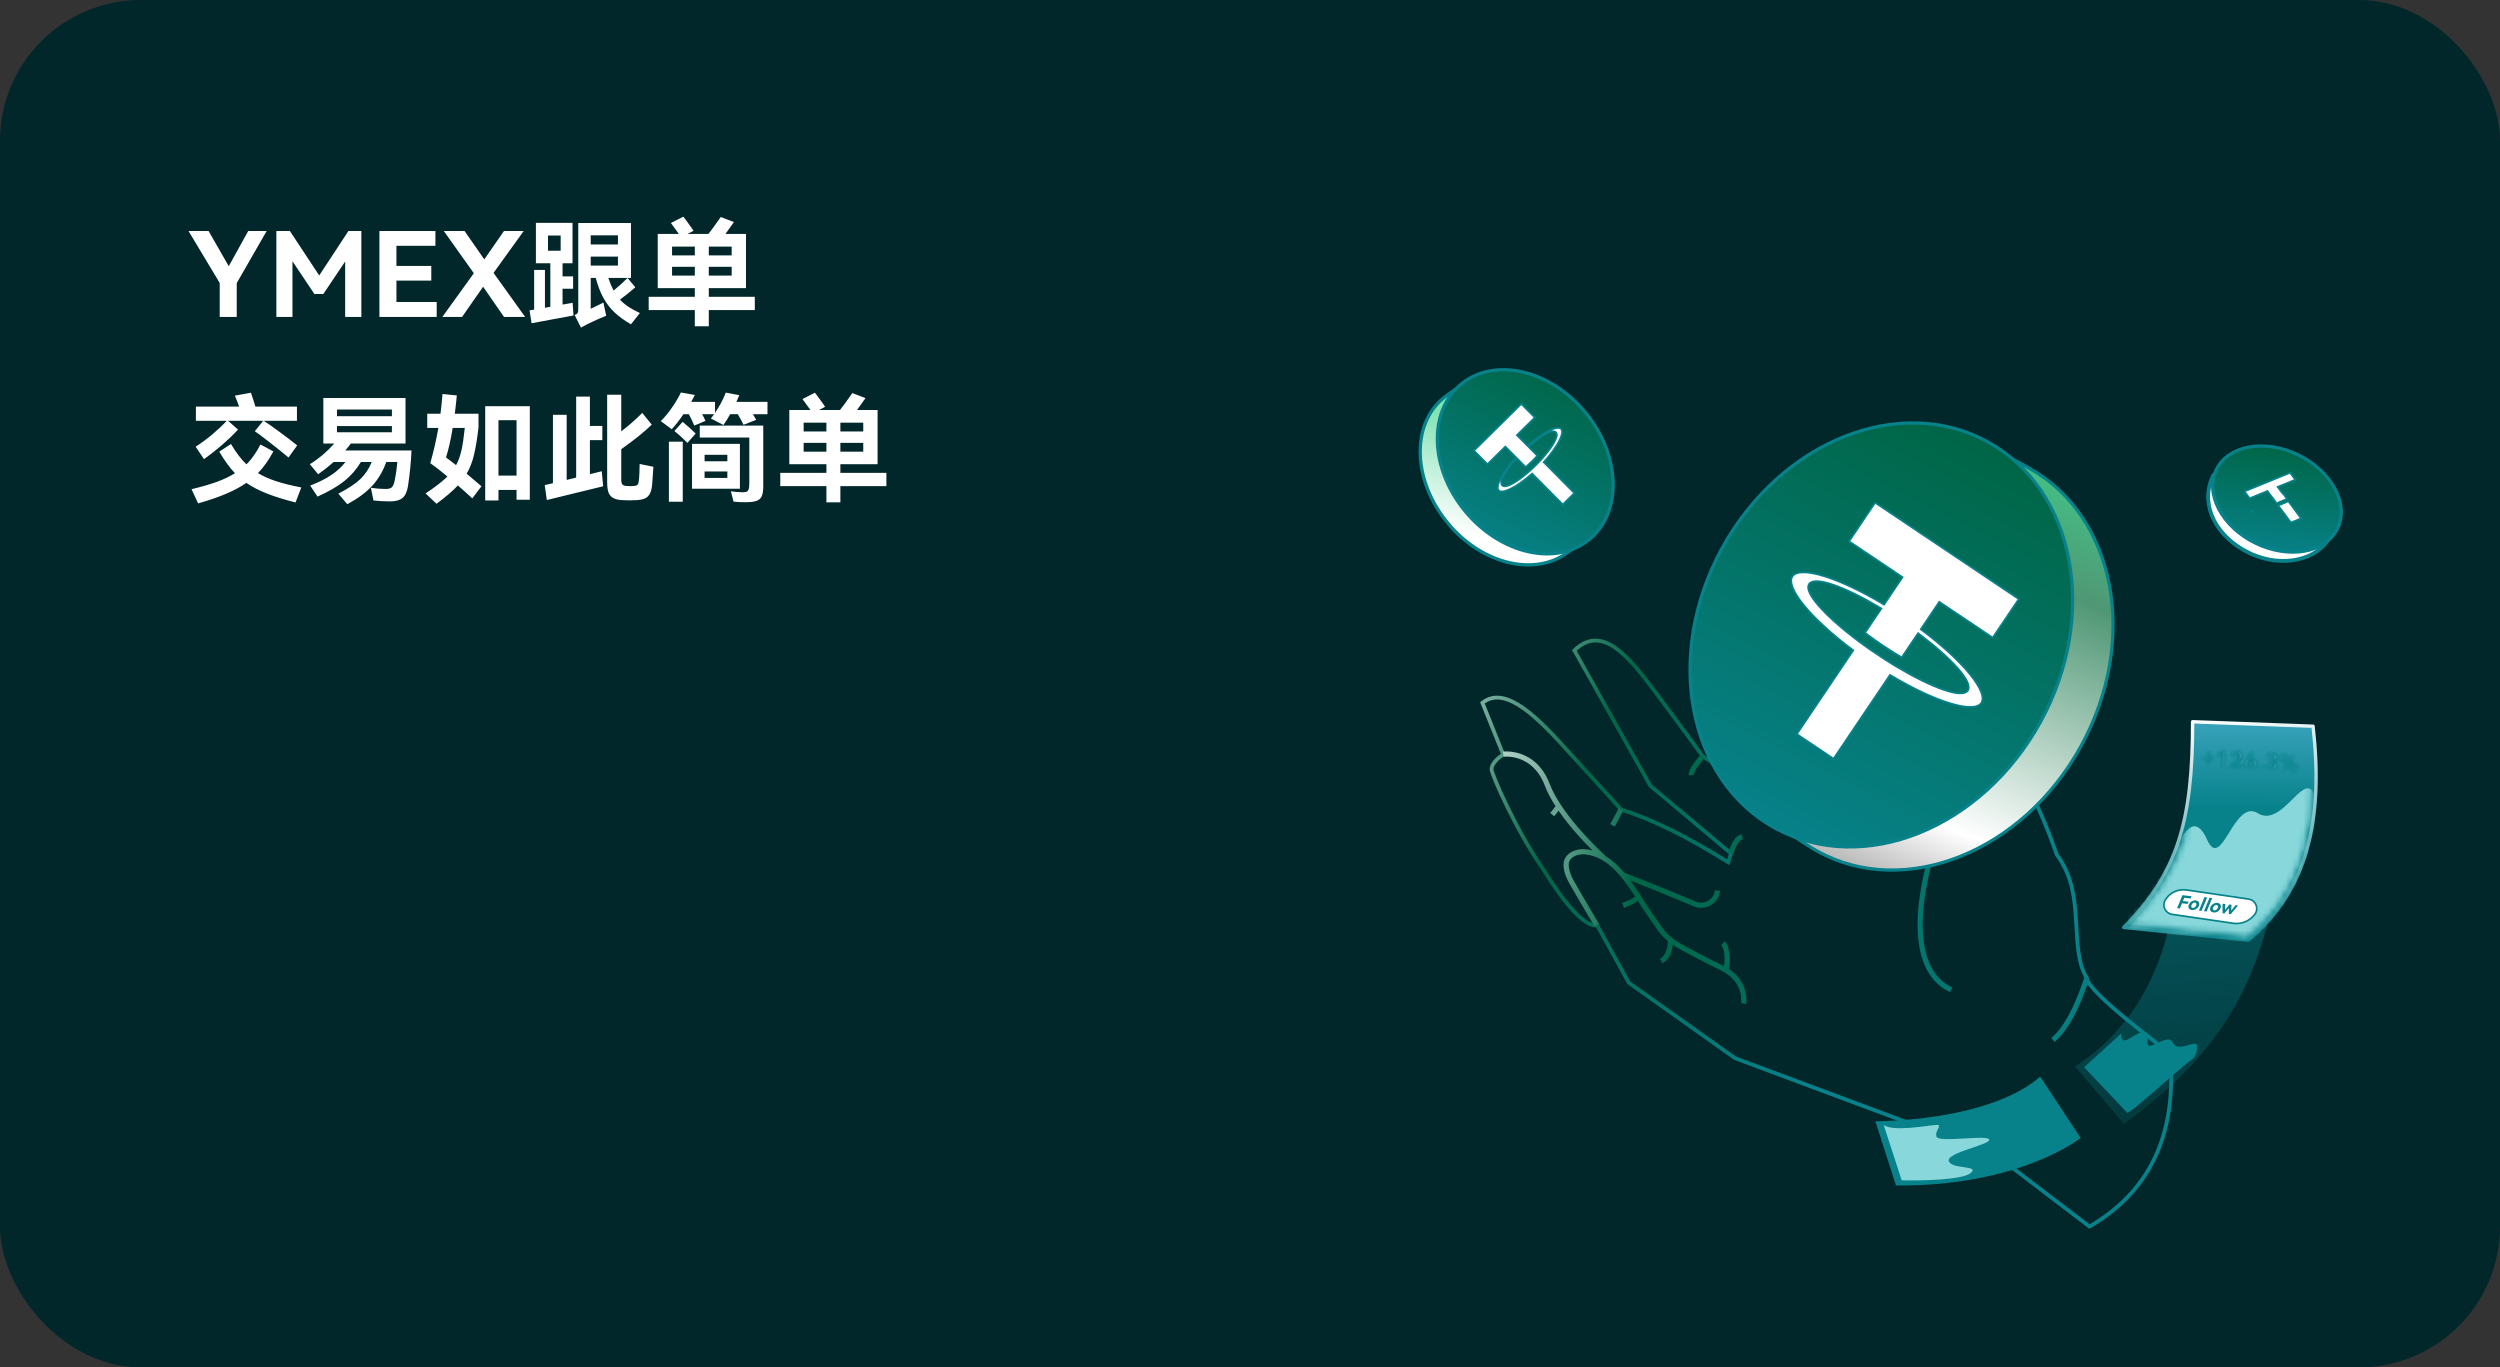 <svg width="426" height="233" viewBox="0 0 426 233" fill="none" xmlns="http://www.w3.org/2000/svg">
<rect x="0" y="0" width="426" height="233" fill="#333333" stroke="none"/>
<rect width="426" height="233" rx="24" fill="#02272A"/>
<path d="M38.98 45.36L42.3 39.36H45.44L40.34 48.24V54H37.44V48.22L32.12 39.36H35.54L38.98 45.36ZM59.375 39.36H61.575V54H58.815V44.56L55.095 50.1H53.575L49.835 44.52V54H47.095V39.36H49.395L54.395 46.94L59.375 39.36ZM73.493 47.82H67.553V51.46H74.413V54H64.653V39.36H74.193V41.88H67.553V45.32H73.493V47.82ZM89.241 39.36L84.101 46.5L89.481 54H85.881L82.321 48.86L78.741 54H75.381L80.741 46.56L75.621 39.36H79.161L82.521 44.2L85.881 39.36H89.241ZM95.858 51.9L97.578 51.6L97.718 53.76L94.138 54.42C93.031 54.633 91.845 54.853 90.578 55.08L90.238 52.88L91.018 52.76V46H92.858V52.44C93.231 52.36 93.538 52.307 93.778 52.28V44.86H91.318V37.98H97.558V44.86H95.858V47.1H97.658V49.2H95.858V51.9ZM105.638 51.06C106.425 51.913 107.558 52.673 109.038 53.34L107.518 55.26C106.385 54.607 105.438 53.92 104.678 53.2C103.931 52.48 103.305 51.653 102.798 50.72C102.291 49.787 101.865 48.667 101.518 47.36H100.658V52.62L102.818 51.56L103.298 53.8C102.165 54.253 101.105 54.727 100.118 55.22C99.678 55.447 99.305 55.647 98.998 55.82L97.918 53.68C98.185 53.573 98.352 53.46 98.418 53.34C98.498 53.22 98.538 52.993 98.538 52.66V38H107.518V47.36H103.658C103.925 48.16 104.225 48.88 104.558 49.52C105.411 48.813 106.205 48.093 106.938 47.36L108.258 48.96C107.445 49.667 106.571 50.367 105.638 51.06ZM105.298 41.66V40.1H100.658V41.66H105.298ZM95.538 40.14H93.378V42.72H95.538V40.14ZM105.298 43.72H100.658V45.26H105.298V43.72ZM128.618 50.58V52.84H120.778V55.6H118.398V52.84H110.538V50.58H118.398V49.1H112.078V39.86H115.678L114.598 38.38L114.318 38L116.438 36.92C116.678 37.213 116.971 37.607 117.318 38.1C117.678 38.58 117.965 38.987 118.178 39.32L117.158 39.86H120.718C121.171 39.3 121.871 38.34 122.818 36.98L125.058 37.84C124.698 38.36 124.218 39.033 123.618 39.86H127.118V49.1H120.778V50.58H128.618ZM118.398 43.52V42.02H114.518V43.52H118.398ZM120.778 43.52H124.678V42.02H120.778V43.52ZM114.518 45.46V46.96H118.398V45.46H114.518ZM120.778 45.46V46.96H124.678V45.46H120.778ZM33.34 76.12C34.313 75.493 35.253 74.8 36.16 74.04C37.08 73.267 37.907 72.487 38.64 71.7H33.38V69.28H40.74C40.527 68.64 40.287 68.02 40.02 67.42L42.76 66.92C43.08 67.853 43.333 68.64 43.52 69.28H50.6V71.7H44.92C45.587 72.113 46.52 72.767 47.72 73.66C48.92 74.54 49.893 75.287 50.64 75.9L49.16 77.96C48.36 77.28 47.36 76.473 46.16 75.54C44.96 74.593 44.047 73.907 43.42 73.48L44.86 71.7H38.86L40.56 73.2C39.773 74.053 38.873 74.92 37.86 75.8C36.847 76.68 35.813 77.493 34.76 78.24L33.34 76.12ZM50.36 85.62C48.413 85.127 46.773 84.613 45.44 84.08C44.107 83.56 42.953 82.96 41.98 82.28C41.007 82.96 39.853 83.58 38.52 84.14C37.187 84.713 35.6 85.26 33.76 85.78L32.64 83.36C34.293 82.96 35.72 82.547 36.92 82.12C38.12 81.68 39.16 81.187 40.04 80.64C39.16 79.72 38.267 78.493 37.36 76.96L39.36 75.66C40.213 77.113 41.093 78.267 42 79.12C42.88 78.253 43.673 77.127 44.38 75.74L46.58 76.92C45.82 78.36 44.947 79.593 43.96 80.62C44.853 81.153 45.887 81.613 47.06 82C48.247 82.387 49.673 82.74 51.34 83.06L50.36 85.62ZM70.12 76.76C70.04 78.693 69.84 80.72 69.52 82.84C69.36 83.8 69.053 84.467 68.6 84.84C68.16 85.227 67.46 85.427 66.5 85.44C65.487 85.44 64.533 85.387 63.64 85.28L63.2 83.12C64.067 83.253 64.893 83.32 65.68 83.32C66.187 83.32 66.54 83.233 66.74 83.06C66.953 82.873 67.113 82.527 67.22 82.02C67.447 80.993 67.607 79.893 67.7 78.72H65.82C65.273 80.267 64.487 81.607 63.46 82.74C62.433 83.873 61.007 84.933 59.18 85.92L57.66 84.12C59.3 83.267 60.54 82.447 61.38 81.66C62.22 80.86 62.873 79.88 63.34 78.72H61.5C60.74 79.987 59.787 81.08 58.64 82C57.493 82.907 55.98 83.78 54.1 84.62L52.86 82.74C54.327 82.18 55.547 81.567 56.52 80.9C57.493 80.233 58.273 79.507 58.86 78.72H56.86C55.98 79.493 55.1 80.193 54.22 80.82L52.8 79.1C53.507 78.673 54.233 78.147 54.98 77.52C55.727 76.88 56.387 76.233 56.96 75.58H55.1V67.82H69.1V75.58H59.78C59.58 75.86 59.267 76.253 58.84 76.76H70.12ZM66.78 70.92V69.78H57.42V70.92H66.78ZM57.42 72.6V73.66H66.78V72.6H57.42ZM81.54 72.8C81.313 74.773 81.053 76.353 80.76 77.54C80.48 78.727 80.067 79.787 79.52 80.72L82.04 82.86L80.48 84.92C79.6 84.107 78.78 83.373 78.02 82.72C77.153 83.653 75.94 84.693 74.38 85.84L72.52 84.08C74.2 82.96 75.44 82 76.24 81.2C75.213 80.333 74.24 79.573 73.32 78.92C73.867 77.013 74.327 75.013 74.7 72.92H72.8V70.5H75.06C75.167 69.673 75.28 68.553 75.4 67.14L77.84 67.38C77.76 68.273 77.647 69.313 77.5 70.5H81.54V72.8ZM82.68 85.28V69.22H90.28V85.16H88.02V83.48H84.94V85.28H82.68ZM84.94 71.6V81.04H88.02V71.6H84.94ZM76 77.94C76.627 78.407 77.2 78.847 77.72 79.26C78.12 78.513 78.427 77.66 78.64 76.7C78.853 75.74 79.04 74.48 79.2 72.92H77.14C76.807 74.947 76.427 76.62 76 77.94ZM111.34 79.54C111.327 79.807 111.26 80.76 111.14 82.4C111.087 83.107 110.967 83.653 110.78 84.04C110.593 84.44 110.32 84.727 109.96 84.9C109.613 85.073 109.133 85.18 108.52 85.22C107.96 85.247 107.533 85.26 107.24 85.26C106.947 85.26 106.52 85.247 105.96 85.22C105.347 85.18 104.86 85.06 104.5 84.86C104.14 84.673 103.873 84.367 103.7 83.94C103.54 83.5 103.46 82.893 103.46 82.12V67.26H105.86V73.5C106.46 73.047 107.087 72.533 107.74 71.96C108.407 71.373 108.973 70.84 109.44 70.36L111.06 72.36C110.433 72.973 109.647 73.66 108.7 74.42C107.753 75.167 106.807 75.873 105.86 76.54V81.72C105.86 82.107 105.92 82.38 106.04 82.54C106.173 82.687 106.38 82.773 106.66 82.8C106.98 82.827 107.227 82.84 107.4 82.84C107.56 82.84 107.8 82.827 108.12 82.8C108.413 82.76 108.607 82.667 108.7 82.52C108.793 82.36 108.86 82.033 108.9 81.54C108.953 80.873 108.98 80.187 108.98 79.48C108.993 79.387 109 79.247 109 79.06L111.34 79.54ZM100.52 80.8L102.06 80.42L102.54 80.3L102.78 82.86C101.1 83.26 98.287 83.947 94.34 84.92L93.18 85.2L92.82 82.66L94.22 82.34V70.68H96.56V81.78L98.18 81.38V67.58H100.52V72.58H102.64V75H100.52V80.8ZM130.78 68.48V70.58H128.3C128.433 70.793 128.62 71.113 128.86 71.54L126.7 72.38C126.407 71.78 126.08 71.18 125.72 70.58H124.42C124.127 71.127 123.747 71.74 123.28 72.42L121.14 71.32L121.68 70.58H119.64C119.8 70.847 119.993 71.227 120.22 71.72L118.3 72.52C118.073 71.933 117.767 71.287 117.38 70.58H116.46C115.793 71.567 115.127 72.42 114.46 73.14L112.6 71.76C113.24 71.133 113.887 70.347 114.54 69.4C115.193 68.453 115.687 67.613 116.02 66.88L118.4 67.3C118.28 67.553 118.073 67.947 117.78 68.48H121.84V70.36C122.6 69.24 123.213 68.087 123.68 66.9L125.98 67.34C125.767 67.847 125.6 68.227 125.48 68.48H130.78ZM116.32 71.88C117.133 72.547 117.873 73.213 118.54 73.88L117.14 75.46C116.34 74.66 115.6 73.987 114.92 73.44L116.32 71.88ZM119.24 74.56V72.52H130.06V82.8C130.06 83.587 129.973 84.173 129.8 84.56C129.627 84.947 129.32 85.213 128.88 85.36C128.44 85.507 127.78 85.58 126.9 85.58C126.34 85.58 125.707 85.547 125 85.48L124.54 83.72C125.26 83.827 125.933 83.88 126.56 83.88C126.867 83.88 127.093 83.847 127.24 83.78C127.4 83.7 127.513 83.553 127.58 83.34C127.647 83.127 127.68 82.807 127.68 82.38V74.56H119.24ZM116.34 85.5H113.98V75.26H116.34V85.5ZM117.92 75.64H126.08V83.28H117.92V75.64ZM123.94 78.6V77.5H120.06V78.6H123.94ZM120.06 80.34V81.44H123.94V80.34H120.06ZM151.04 80.58V82.84H143.2V85.6H140.82V82.84H132.96V80.58H140.82V79.1H134.5V69.86H138.1L137.02 68.38L136.74 68L138.86 66.92C139.1 67.213 139.393 67.607 139.74 68.1C140.1 68.58 140.387 68.987 140.6 69.32L139.58 69.86H143.14C143.593 69.3 144.293 68.34 145.24 66.98L147.48 67.84C147.12 68.36 146.64 69.033 146.04 69.86H149.54V79.1H143.2V80.58H151.04ZM140.82 73.52V72.02H136.94V73.52H140.82ZM143.2 73.52H147.1V72.02H143.2V73.52ZM136.94 75.46V76.96H140.82V75.46H136.94ZM143.2 75.46V76.96H147.1V75.46H143.2Z" fill="white"/>
<path d="M246.676 89.103L246.676 89.102C240.69 81.847 240.459 72.37 245.938 67.846L245.939 67.845C246.459 67.412 247.436 66.739 248.294 66.167C248.72 65.883 249.114 65.626 249.401 65.441C249.544 65.348 249.661 65.273 249.742 65.221C249.756 65.212 249.768 65.204 249.78 65.197C249.791 65.198 249.803 65.2 249.815 65.202C249.905 65.215 250.039 65.235 250.211 65.262C250.555 65.317 251.053 65.402 251.666 65.523C252.892 65.764 254.578 66.147 256.416 66.713C260.107 67.85 264.351 69.71 266.756 72.6C267.961 74.066 268.765 76.028 269.287 78.168C269.808 80.305 270.044 82.601 270.125 84.717C270.206 86.832 270.133 88.76 270.039 90.159C269.992 90.859 269.94 91.426 269.9 91.817C269.88 92.013 269.863 92.165 269.851 92.268C269.85 92.278 269.849 92.288 269.847 92.297L269.841 92.301L269.542 92.502C269.294 92.668 268.962 92.89 268.627 93.115C267.966 93.559 267.271 94.025 267.214 94.069L267.213 94.07C261.678 98.313 252.557 96.239 246.676 89.103Z" fill="url(#paint0_linear_6165_505)" stroke="#07828B" stroke-width="0.566"/>
<path d="M270.833 91.925C276.492 87.274 276.187 77.578 270.151 70.268C264.115 62.958 254.634 60.803 248.974 65.454C243.314 70.105 243.62 79.802 249.656 87.111C255.692 94.421 265.173 96.576 270.833 91.925Z" fill="url(#paint1_linear_6165_505)" stroke="#07828B" stroke-width="0.552" stroke-miterlimit="10" stroke-linejoin="round"/>
<path d="M261.518 71.147L258.577 74.051L258.473 74.153L258.576 74.256L260.205 75.899L260.301 75.996L260.403 75.905C261.704 74.758 262.963 73.883 263.981 73.386C264.491 73.137 264.933 72.986 265.285 72.94C265.596 72.9 265.813 72.943 265.953 73.045L266.008 73.092C266.142 73.227 266.202 73.461 266.152 73.814C266.102 74.165 265.947 74.604 265.692 75.11C265.183 76.121 264.292 77.367 263.129 78.652L263.036 78.755L263.133 78.852L268.259 84.02L266.295 85.958L261.168 80.788L261.072 80.691L260.969 80.781C259.673 81.922 258.418 82.793 257.404 83.287C256.896 83.534 256.456 83.684 256.105 83.73C255.795 83.77 255.578 83.726 255.439 83.624L255.385 83.577C255.251 83.442 255.19 83.209 255.24 82.857C255.289 82.508 255.444 82.071 255.697 81.567C256.203 80.561 257.089 79.318 258.247 78.036L258.339 77.935L258.242 77.837L256.612 76.193L256.51 76.091L256.407 76.192L253.465 79.096L251.175 76.787L259.229 68.838L261.518 71.147ZM265.134 73.656C264.96 73.481 264.688 73.467 264.403 73.526C264.11 73.588 263.756 73.735 263.36 73.95C262.567 74.382 261.578 75.102 260.541 76.016L260.426 76.117L260.533 76.227L261.947 77.653C261.817 77.798 261.684 77.946 261.544 78.093L261.005 78.642C260.661 78.98 260.317 79.297 259.983 79.589L258.574 78.168L258.466 78.06L258.363 78.173C257.44 79.195 256.713 80.169 256.275 80.952C256.057 81.343 255.905 81.694 255.842 81.984C255.787 82.232 255.789 82.47 255.907 82.643L255.964 82.713H255.965C256.138 82.887 256.408 82.901 256.691 82.842C256.983 82.781 257.336 82.635 257.73 82.422C258.421 82.047 259.26 81.453 260.151 80.701L260.536 80.369H260.537L260.67 80.252L260.675 80.246L260.684 80.237L260.807 80.126L260.812 80.122L260.825 80.109L260.824 80.108L261.097 79.858L261.103 79.853L261.227 79.736L261.23 79.734L261.262 79.702L261.359 79.609L261.361 79.607L261.964 79.013L261.966 79.011L262.058 78.917L262.057 78.916L262.089 78.886L262.092 78.884L262.198 78.772L262.199 78.772L262.211 78.76L262.214 78.757C262.343 78.622 262.469 78.488 262.592 78.355L262.597 78.349L262.719 78.215V78.214C263.647 77.189 264.379 76.211 264.82 75.424C265.04 75.031 265.191 74.678 265.256 74.387C265.311 74.138 265.309 73.899 265.191 73.726L265.134 73.656Z" fill="white" stroke="#07828B" stroke-width="0.29"/>
<path d="M383.045 77.725C385.136 77.616 387.539 78.145 389.967 79.256L390.452 79.486C395.378 81.896 398.356 85.972 397.696 89.697C397.528 90.166 397.384 90.595 397.217 90.996L397.037 91.395C396.053 93.397 394.016 94.785 391.499 95.33C389.142 95.839 386.384 95.6 383.744 94.441L383.218 94.197C377.768 91.529 374.916 86.353 376.906 81.501L377.114 81.034C377.148 80.962 377.175 80.936 377.19 80.924C377.217 80.902 377.234 80.897 377.319 80.851C377.396 80.809 377.495 80.748 377.591 80.636C377.674 80.539 377.742 80.417 377.803 80.261C378.989 78.668 380.833 77.841 383.045 77.725Z" fill="white" stroke="#07828B" stroke-width="0.651"/>
<path d="M384.307 92.54C378.609 89.751 375.64 84.132 377.677 79.99C379.714 75.847 385.984 74.75 391.682 77.539C397.381 80.328 400.349 85.947 398.312 90.09C396.276 94.232 390.005 95.329 384.307 92.54Z" fill="url(#paint2_linear_6165_505)" stroke="#07828B" stroke-width="0.552" stroke-miterlimit="10" stroke-linejoin="round"/>
<path d="M390.01 85.528L392.102 88.332L390.378 89.04L388.242 86.175L388.208 86.13C388.451 86.038 388.701 85.941 388.958 85.836L388.969 85.835L388.989 85.827C389.321 85.691 389.635 85.555 389.932 85.422L390.01 85.528ZM383.676 86.931C383.666 86.971 383.666 87.015 383.681 87.06L383.671 87.051C383.656 87.031 383.649 87.007 383.661 86.964C383.664 86.954 383.67 86.943 383.676 86.931ZM391.11 81.736L388.277 82.897L388.104 82.968L388.217 83.118L388.884 84.01L388.947 84.096L388.998 84.078L389.072 84.178L389.684 85.006C389.561 85.064 389.438 85.125 389.311 85.18L388.761 85.409L388.76 85.41L387.933 85.745L387.262 84.839L387.193 84.745L387.186 84.747L387.114 84.65L386.446 83.756L386.379 83.666L386.275 83.71L383.339 84.91L382.462 83.736L390.232 80.561L391.11 81.736Z" fill="white" stroke="#07828B" stroke-width="0.29"/>
<path d="M272.129 157.62L277.545 167.453L295.661 180.317L340.191 196.913L356.048 209C365.749 203.364 371.047 194.076 369.801 179.462C369.801 179.462 355.697 169.124 355.619 166.676C353.165 162.867 354.412 156.454 352.931 150.78C352.113 147.632 350.477 145.65 350.477 145.65C347.126 135.933 342.646 127.538 336.296 121.126C336.296 121.126 327.179 116.462 330.179 126.411C330.179 126.411 333.724 127.927 333.14 134.534C332.945 136.905 332.867 141.569 331.62 143.24C330.763 144.367 329.672 144.911 328.66 145.183C327.023 145.572 319.777 145.222 315.92 143.667C308.557 140.675 299.206 134.534 290.168 128.899C290.168 128.899 285.999 123.147 281.869 117.667C277.467 111.798 272.987 106.279 268.272 110.826L281.207 133.873L294.96 145.416L294.492 146.932C287.986 142.851 281.83 139.703 276.259 137.954C276.259 137.954 272.09 133.368 267.416 128.238C262.351 122.641 256.624 116.54 252.611 119.765L256.156 128.588C256.156 128.588 254.13 129.754 254.169 131.153C254.208 131.93 258.182 141.297 263.13 148.37C269.753 159.058 272.129 157.62 272.129 157.62Z" stroke="url(#paint3_linear_6165_505)" stroke-width="0.651"/>
<path fill-rule="evenodd" clip-rule="evenodd" d="M256.156 128.51C256.214 128.945 256.214 128.945 256.214 128.945L256.221 128.944C256.228 128.943 256.24 128.942 256.257 128.941C256.29 128.937 256.341 128.933 256.408 128.93C256.542 128.923 256.739 128.919 256.985 128.931C257.477 128.955 258.157 129.046 258.902 129.308C260.378 129.827 262.145 131.031 263.225 133.836C263.669 135.008 264.314 136.205 265.064 137.372C265.043 137.401 265.02 137.433 264.994 137.468C264.889 137.612 264.761 137.777 264.636 137.936C264.511 138.094 264.391 138.243 264.302 138.352C264.257 138.407 264.22 138.451 264.195 138.482L264.165 138.518L264.158 138.527L264.156 138.529L264.156 138.53L264.494 138.81C264.833 139.089 264.833 139.089 264.833 139.089L264.833 139.089L264.834 139.089L264.836 139.086L264.844 139.076L264.874 139.039C264.901 139.007 264.938 138.961 264.984 138.906C265.075 138.794 265.198 138.641 265.326 138.479C265.411 138.372 265.499 138.259 265.581 138.15C266.647 139.7 267.863 141.172 268.992 142.43C269.863 143.401 270.688 144.253 271.364 144.923C270.979 144.824 270.581 144.753 270.167 144.712C269.322 144.63 268.419 144.798 267.71 145.217C266.99 145.642 266.447 146.343 266.431 147.295C266.416 148.148 266.673 149.216 267.423 150.531C268.476 152.38 269.549 154.208 270.358 155.575C270.763 156.258 271.101 156.826 271.339 157.223C271.458 157.421 271.552 157.577 271.616 157.684L271.688 157.805L271.707 157.836L271.712 157.844L271.713 157.846L271.714 157.847C271.714 157.847 271.714 157.847 272.09 157.62C272.467 157.394 272.467 157.394 272.467 157.394V157.394L272.467 157.394L272.465 157.392L272.461 157.384L272.442 157.353L272.37 157.232C272.306 157.126 272.213 156.971 272.094 156.773C271.857 156.377 271.519 155.81 271.115 155.129C270.307 153.765 269.237 151.94 268.187 150.097C267.495 148.883 267.299 147.97 267.31 147.31C267.32 146.728 267.639 146.278 268.157 145.972C268.685 145.66 269.397 145.518 270.082 145.585C272.088 145.781 273.74 146.81 275.203 148.284C276.469 149.559 277.57 151.142 278.619 152.759C278.593 152.786 278.558 152.819 278.512 152.856C278.324 153.01 278.037 153.174 277.718 153.33C277.404 153.483 277.081 153.617 276.835 153.713C276.712 153.761 276.61 153.799 276.538 153.824C276.524 153.83 276.51 153.834 276.498 153.839C276.481 153.845 276.467 153.85 276.456 153.854L276.435 153.861L276.43 153.863L276.429 153.863C276.429 153.863 276.429 153.863 276.572 154.278C276.714 154.693 276.714 154.693 276.714 154.693H276.715L276.717 154.692L276.724 154.69L276.748 154.681C276.769 154.674 276.8 154.663 276.838 154.649C276.915 154.621 277.024 154.581 277.154 154.53C277.413 154.429 277.76 154.286 278.104 154.118C278.442 153.954 278.8 153.754 279.068 153.536L279.081 153.526C279.085 153.522 279.09 153.518 279.095 153.514C279.097 153.512 279.099 153.511 279.101 153.509L279.121 153.541C280.263 155.35 281.477 157.105 282.378 158.371C282.902 159.106 283.514 159.77 284.197 160.349C284.198 160.365 284.198 160.386 284.198 160.412C284.198 160.476 284.196 160.569 284.189 160.685C284.175 160.918 284.14 161.237 284.057 161.579C283.889 162.279 283.543 163 282.863 163.378L283.292 164.144C284.287 163.59 284.72 162.581 284.912 161.784C284.981 161.498 285.022 161.228 285.045 161C285.345 161.208 285.656 161.401 285.977 161.579C287.764 162.569 290.474 164.026 293.133 165.284C295.276 166.316 296.141 167.74 296.487 168.882C296.662 169.46 296.707 169.975 296.708 170.344C296.708 170.528 296.698 170.675 296.688 170.773C296.683 170.822 296.678 170.858 296.675 170.882C296.673 170.893 296.671 170.901 296.671 170.906L296.67 170.909C296.67 170.909 296.67 170.909 297.102 170.99C297.534 171.071 297.534 171.071 297.534 171.071V171.07L297.535 171.068L297.536 171.064L297.538 171.051C297.54 171.041 297.542 171.027 297.545 171.009C297.55 170.974 297.556 170.924 297.562 170.862C297.576 170.737 297.588 170.559 297.587 170.341C297.586 169.906 297.533 169.304 297.328 168.629C296.985 167.496 296.222 166.185 294.616 165.117C294.862 163.377 294.731 162.239 294.508 161.511C294.391 161.128 294.249 160.86 294.126 160.68C294.065 160.59 294.009 160.523 293.964 160.476C293.941 160.452 293.922 160.433 293.906 160.418C293.897 160.411 293.891 160.404 293.884 160.399L293.881 160.396L293.876 160.392L293.872 160.389L293.871 160.388L293.87 160.387C293.869 160.387 293.869 160.386 293.596 160.73C293.323 161.074 293.322 161.073 293.322 161.073L293.321 161.073L293.32 161.071L293.317 161.069L293.314 161.066C293.312 161.065 293.311 161.064 293.311 161.064C293.311 161.064 293.315 161.068 293.323 161.076C293.337 161.091 293.365 161.123 293.4 161.175C293.471 161.278 293.575 161.464 293.667 161.766C293.83 162.299 293.958 163.197 293.792 164.632C293.701 164.585 293.609 164.539 293.514 164.493L293.512 164.492C290.876 163.246 288.184 161.798 286.404 160.812C285.093 160.085 283.963 159.081 283.095 157.862C282.199 156.604 280.994 154.864 279.865 153.073L279.863 153.071C279.755 152.901 279.645 152.73 279.535 152.559C279.533 152.549 279.53 152.539 279.528 152.529L279.517 152.531C278.981 151.699 278.423 150.857 277.831 150.05C281.485 151.487 285.082 152.944 288.609 154.432C290.61 155.276 292.875 153.959 293.098 151.797L292.224 151.707C292.062 153.276 290.414 154.241 288.952 153.624C284.969 151.944 280.899 150.304 276.762 148.689C276.461 148.333 276.15 147.991 275.828 147.667C275.148 146.982 274.415 146.373 273.613 145.885L273.629 145.866L273.628 145.866L273.625 145.862L273.609 145.848C273.596 145.836 273.575 145.818 273.548 145.793C273.494 145.744 273.413 145.671 273.31 145.575C273.104 145.384 272.805 145.104 272.44 144.75C271.71 144.04 270.712 143.033 269.647 141.845C267.506 139.457 265.127 136.379 264.047 133.525L264.046 133.522C262.867 130.459 260.894 129.078 259.195 128.481C258.353 128.184 257.586 128.082 257.029 128.055C256.75 128.041 256.522 128.046 256.362 128.054C256.282 128.058 256.218 128.063 256.173 128.067C256.151 128.069 256.133 128.071 256.121 128.073L256.105 128.075L256.1 128.075L256.099 128.076H256.098C256.098 128.076 256.097 128.076 256.156 128.51ZM289.848 128.559C289.848 128.559 289.848 128.559 290.168 128.86C290.487 129.162 290.487 129.162 290.487 129.162L290.486 129.162L290.483 129.166L290.467 129.183C290.453 129.198 290.432 129.22 290.406 129.25C290.352 129.308 290.276 129.393 290.184 129.499C289.999 129.711 289.754 130.004 289.512 130.328C289.268 130.653 289.034 131.001 288.865 131.326C288.688 131.664 288.614 131.917 288.62 132.07L287.741 132.102C287.727 131.711 287.893 131.288 288.085 130.921C288.284 130.538 288.549 130.148 288.807 129.803C289.066 129.456 289.326 129.146 289.52 128.924C289.617 128.812 289.698 128.722 289.756 128.659C289.785 128.628 289.807 128.603 289.823 128.586L289.841 128.566L289.846 128.561L289.848 128.56L289.848 128.559ZM294.959 145.378C295.386 145.484 295.386 145.484 295.386 145.484L295.386 145.484L295.387 145.48L295.391 145.463C295.396 145.447 295.402 145.422 295.411 145.39C295.43 145.327 295.457 145.234 295.494 145.121C295.569 144.895 295.68 144.593 295.828 144.284C295.977 143.974 296.156 143.671 296.361 143.434C296.567 143.195 296.773 143.054 296.972 143.006L296.765 142.153C296.321 142.261 295.967 142.547 295.695 142.862C295.421 143.179 295.203 143.556 295.035 143.906C294.866 144.258 294.742 144.597 294.659 144.847C294.618 144.972 294.587 145.077 294.566 145.151C294.555 145.187 294.547 145.217 294.542 145.237L294.539 145.249L294.535 145.261L294.534 145.268L294.533 145.27L294.533 145.271V145.271C294.533 145.271 294.533 145.271 294.959 145.378ZM276.647 138.084L275.166 140.844L274.391 140.43L275.871 137.67L276.647 138.084ZM328.945 144.81C328.945 144.809 328.945 144.809 329.361 144.951C329.777 145.092 329.777 145.092 329.777 145.092V145.092L329.777 145.094L329.773 145.104L329.767 145.123L329.76 145.143C329.749 145.179 329.731 145.232 329.709 145.301C329.664 145.44 329.599 145.646 329.52 145.91C329.362 146.438 329.146 147.199 328.917 148.126C328.457 149.982 327.947 152.498 327.735 155.148C327.523 157.804 327.613 160.564 328.336 162.924C329.055 165.274 330.391 167.2 332.664 168.261L332.292 169.056C329.734 167.862 328.265 165.698 327.495 163.18C326.727 160.672 326.642 157.787 326.858 155.079C327.075 152.366 327.597 149.8 328.063 147.916C328.296 146.973 328.516 146.198 328.678 145.658C328.759 145.389 328.825 145.177 328.872 145.033C328.895 144.961 328.913 144.906 328.925 144.868C328.932 144.849 328.936 144.835 328.94 144.825L328.944 144.814L328.945 144.811L328.945 144.81ZM350.095 177.546C352.459 175.595 354.399 171.716 356.037 166.775L355.202 166.499C353.568 171.43 351.689 175.091 349.534 176.871L350.095 177.546Z" fill="url(#paint4_linear_6165_505)"/>
<path d="M336.692 74.978C336.778 74.953 336.847 74.932 336.899 74.918L337.072 75.012L337.814 75.418C338.44 75.76 339.302 76.231 340.246 76.747C342.135 77.779 344.352 78.992 345.67 79.714C360.492 87.839 364.556 109.015 354.619 127.111C344.681 145.206 324.601 153.198 309.78 145.11C308.549 144.432 306.87 143.328 305.492 142.388C304.805 141.92 304.195 141.493 303.756 141.184C303.537 141.03 303.361 140.905 303.24 140.818C303.191 140.783 303.151 140.755 303.121 140.733L303.12 140.731C303.1 140.678 303.071 140.598 303.034 140.494C302.958 140.285 302.849 139.976 302.712 139.578C302.439 138.78 302.058 137.624 301.627 136.188C300.763 133.317 299.699 129.331 298.894 124.875C297.28 115.942 296.724 105.196 300.832 97.713C304.907 90.296 313.921 84.587 321.97 80.725C325.987 78.798 329.747 77.338 332.504 76.359C333.882 75.87 335.009 75.501 335.79 75.255C336.181 75.132 336.486 75.04 336.692 74.978Z" fill="url(#paint5_linear_6165_505)" stroke="#07828B" stroke-width="0.552"/>
<path d="M347.706 123.007C357.688 104.816 353.637 83.438 338.657 75.257C323.676 67.076 303.44 75.191 293.458 93.382C283.475 111.574 287.527 132.952 302.507 141.133C317.487 149.314 337.723 141.199 347.706 123.007Z" fill="url(#paint6_linear_6165_505)" stroke="#07828B" stroke-width="0.552" stroke-miterlimit="10" stroke-linejoin="round"/>
<path d="M343.988 102.078L339.56 108.651L330.57 102.622L330.45 102.541L330.369 102.661L327.368 107.116L327.291 107.23L327.401 107.312C330.956 109.973 333.835 112.639 335.659 114.881C336.572 116.002 337.214 117.012 337.547 117.855C337.882 118.705 337.89 119.351 337.599 119.783C337.307 120.216 336.705 120.453 335.79 120.464C334.881 120.475 333.702 120.261 332.316 119.842C329.547 119.003 325.986 117.349 322.175 115.07L322.057 114.999L321.98 115.113L312.433 129.283L306.183 125.092L315.728 110.925L315.805 110.811L315.694 110.729C312.124 108.062 309.23 105.386 307.396 103.137C306.478 102.011 305.83 100.998 305.495 100.151C305.179 99.352 305.152 98.733 305.391 98.301L305.441 98.217C305.734 97.783 306.339 97.546 307.258 97.536C308.171 97.526 309.355 97.741 310.746 98.164C313.527 99.009 317.102 100.674 320.926 102.966L321.043 103.037L321.12 102.923L324.119 98.471L324.2 98.351L324.08 98.269L315.089 92.241L319.519 85.666L343.988 102.078ZM309.786 99.035C309.129 98.994 308.598 99.102 308.314 99.442L308.261 99.514C307.993 99.91 308.087 100.474 308.393 101.105C308.703 101.748 309.257 102.515 310.009 103.365C311.326 104.855 313.269 106.621 315.63 108.456L316.667 109.246L317.04 109.523L317.043 109.526L317.048 109.529V109.528L318.199 110.36L318.202 110.362L318.236 110.385V110.386L318.567 110.619L318.571 110.621L318.667 110.685V110.686L318.945 110.879L318.947 110.88L320.751 112.089L320.753 112.091L321.04 112.277L321.141 112.345L321.144 112.347L321.51 112.58V112.579L321.524 112.589V112.59L321.527 112.592C321.799 112.765 322.07 112.933 322.338 113.098V113.099L322.382 113.128L322.744 113.35V113.349L322.78 113.374L322.787 113.378L323.176 113.612C326.194 115.417 328.972 116.773 331.109 117.516C332.177 117.886 333.093 118.107 333.803 118.15C334.456 118.19 334.985 118.082 335.268 117.743L335.321 117.672C335.587 117.277 335.494 116.716 335.191 116.088C334.883 115.448 334.332 114.685 333.584 113.839C332.087 112.144 329.779 110.088 326.962 107.979L326.84 107.888L326.755 108.015L324.057 112.018C323.289 111.565 322.496 111.076 321.692 110.554L320.843 109.993C319.765 109.27 318.746 108.542 317.804 107.829L320.512 103.812L320.598 103.685L320.466 103.606C317.434 101.792 314.642 100.425 312.493 99.677C311.42 99.303 310.499 99.08 309.786 99.035Z" fill="white" stroke="#07828B" stroke-width="0.29"/>
<path d="M319.564 191.064C319.564 191.064 338.756 191.205 347.652 183.458L354.552 193.908C354.552 193.908 344.233 202.175 323.084 202.008L319.564 191.064Z" fill="#07828B"/>
<path d="M324.05 201.129L320.983 191.698C322.576 192.894 328.438 191.788 329.841 191.691C331.244 191.595 329.603 192.612 329.979 193.691C330.356 194.77 338.71 193.291 338.972 194.177C339.235 195.063 331.575 196.393 332.08 197.865C332.584 199.337 337.559 198.493 335.745 199.923C334.294 201.068 327.344 201.204 324.05 201.129Z" fill="#88D8DB"/>
<path d="M353.604 181.729C363.959 174.937 368.934 164.819 370.788 151.746L386.442 157.164C382.605 172.236 374.977 181.975 361.911 191.529L353.612 181.729L353.604 181.729Z" fill="url(#paint7_linear_6165_505)"/>
<path d="M362.661 177.071C361.5 177.728 361.413 176.667 361.515 176.055L355.134 181.856L362.451 189.589C363.225 189.693 371.111 182.194 373.848 180.268C373.887 180.046 374.324 179.786 374.425 178.42C374.552 176.712 371.189 179.594 370.269 177.662C369.35 175.73 365.548 179.934 365.949 177.272C366.35 174.61 364.113 176.249 362.661 177.071Z" fill="#07828B"/>
<path d="M373.624 122.987L394.143 123.75C395.953 139.663 393.206 151.815 383.131 160.199L361.879 158.029C371.122 148.689 373.624 139.797 373.624 122.987Z" fill="url(#paint8_linear_6165_505)" stroke="url(#paint9_linear_6165_505)" stroke-width="0.579" stroke-miterlimit="10" stroke-linejoin="round"/>
<mask id="mask0_6165_505" style="mask-type:alpha" maskUnits="userSpaceOnUse" x="362" y="123" width="32" height="37">
<path d="M372.448 124.104L392.878 124.588C395.315 139.538 392.076 151.537 383.006 159.242L363.45 157.292C372.182 148.468 375.899 137.763 372.448 124.104Z" fill="#D9D9D9" stroke="white" stroke-width="0.579" stroke-miterlimit="10"/>
</mask>
<g mask="url(#mask0_6165_505)">
<path d="M369.647 146.714C368.261 149.377 366.803 147.469 366.247 146.181L358.445 161.945L384.648 164.614C386.234 163.867 393.874 146.88 396.683 139.887C396.484 139.418 395.718 137.801 394.242 135.083C392.397 131.686 388.8 141.112 384.71 138.564C380.619 136.016 378.584 148.634 376.091 143.089C373.597 137.545 371.38 143.385 369.647 146.714Z" fill="#88D8DB"/>
</g>
<mask id="path-21-inside-1_6165_505" fill="white">
<path d="M376.079 128.104L376.577 128.135L376.528 128.918L377.309 128.967L377.278 129.46L376.497 129.411L376.448 130.195L375.95 130.164L375.999 129.38L375.214 129.332L375.245 128.839L376.03 128.888L376.079 128.104ZM377.861 128.823L377.896 128.261L378.835 127.805L379.292 127.833L379.108 130.794L378.513 130.757L378.657 128.442L377.861 128.823ZM380.907 130.391L382.093 130.464L382.061 130.977L380.017 130.85L380.041 130.471L380.998 129.524C381.162 129.362 381.277 129.234 381.343 129.14C381.411 129.045 381.448 128.944 381.455 128.839C381.462 128.723 381.436 128.628 381.375 128.555C381.315 128.48 381.229 128.44 381.119 128.433C381.005 128.426 380.903 128.462 380.811 128.54C380.72 128.615 380.646 128.727 380.591 128.875L380.146 128.579C380.231 128.344 380.37 128.169 380.561 128.054C380.753 127.936 380.969 127.885 381.209 127.899C381.398 127.911 381.559 127.96 381.691 128.047C381.827 128.131 381.927 128.243 381.992 128.382C382.059 128.521 382.087 128.677 382.076 128.849C382.066 129.019 382.014 129.175 381.921 129.318C381.831 129.459 381.673 129.64 381.448 129.861L380.907 130.391ZM383.711 129.19C383.895 129.202 384.056 129.252 384.194 129.342C384.332 129.429 384.436 129.546 384.505 129.693C384.574 129.841 384.603 130.007 384.592 130.189C384.58 130.381 384.522 130.549 384.418 130.694C384.317 130.839 384.183 130.948 384.016 131.022C383.851 131.095 383.675 131.126 383.486 131.114C383.291 131.102 383.117 131.05 382.963 130.956C382.809 130.86 382.691 130.733 382.609 130.573C382.527 130.414 382.492 130.234 382.505 130.032C382.514 129.881 382.551 129.738 382.617 129.605C382.682 129.468 382.793 129.291 382.951 129.074L383.653 128.104L384.289 128.143L383.654 128.996C383.604 129.066 383.549 129.135 383.491 129.205C383.557 129.19 383.63 129.185 383.711 129.19ZM383.514 130.589C383.641 130.597 383.746 130.561 383.83 130.483C383.914 130.402 383.96 130.294 383.968 130.159C383.976 130.024 383.944 129.913 383.871 129.824C383.798 129.734 383.698 129.684 383.571 129.676C383.442 129.668 383.335 129.705 383.252 129.786C383.168 129.865 383.122 129.971 383.114 130.106C383.105 130.243 383.137 130.356 383.21 130.445C383.286 130.533 383.387 130.581 383.514 130.589ZM385.208 131.229C385.116 131.224 385.04 131.185 384.98 131.114C384.919 131.042 384.892 130.96 384.898 130.866C384.903 130.771 384.941 130.692 385.01 130.629C385.079 130.566 385.159 130.537 385.251 130.543C385.345 130.549 385.423 130.587 385.484 130.659C385.547 130.73 385.576 130.813 385.57 130.907C385.564 131.001 385.525 131.08 385.453 131.143C385.384 131.207 385.303 131.235 385.208 131.229ZM387.554 129.769C387.714 129.842 387.834 129.941 387.913 130.067C387.992 130.191 388.026 130.342 388.015 130.52C388.003 130.703 387.946 130.857 387.843 130.984C387.744 131.107 387.612 131.199 387.448 131.259C387.288 131.317 387.111 131.34 386.92 131.327C386.674 131.312 386.463 131.241 386.287 131.114C386.113 130.987 385.996 130.811 385.934 130.585L386.416 130.348C386.451 130.49 386.515 130.601 386.611 130.68C386.706 130.756 386.816 130.798 386.94 130.806C387.062 130.813 387.165 130.784 387.25 130.72C387.339 130.655 387.386 130.561 387.394 130.436C387.411 130.165 387.212 130.016 386.796 129.99L386.687 129.983L386.717 129.498L386.875 129.508C387.029 129.518 387.149 129.489 387.234 129.421C387.322 129.351 387.37 129.261 387.377 129.15C387.383 129.048 387.354 128.963 387.291 128.897C387.227 128.831 387.142 128.795 387.034 128.788C386.917 128.781 386.814 128.813 386.723 128.882C386.635 128.95 386.563 129.051 386.509 129.185L386.079 128.903C386.164 128.682 386.297 128.517 386.48 128.409C386.663 128.299 386.875 128.251 387.115 128.266C387.301 128.278 387.462 128.323 387.598 128.402C387.737 128.478 387.842 128.58 387.912 128.709C387.983 128.838 388.013 128.983 388.003 129.144C387.994 129.295 387.95 129.424 387.873 129.53C387.799 129.636 387.692 129.716 387.554 129.769ZM389.832 129.173C389.823 129.318 389.783 129.446 389.711 129.555C389.639 129.661 389.547 129.74 389.432 129.793C389.318 129.845 389.194 129.867 389.062 129.859C388.933 129.851 388.814 129.814 388.707 129.748C388.601 129.682 388.517 129.591 388.456 129.477C388.398 129.36 388.374 129.228 388.383 129.083C388.392 128.937 388.433 128.812 388.504 128.705C388.579 128.599 388.673 128.52 388.787 128.467C388.902 128.412 389.024 128.389 389.153 128.397C389.286 128.405 389.405 128.444 389.512 128.512C389.619 128.578 389.701 128.669 389.759 128.783C389.817 128.897 389.842 129.028 389.832 129.173ZM390.689 128.545L391.263 128.581L389.31 131.427L388.735 131.392L390.689 128.545ZM389.379 129.145C389.385 129.053 389.363 128.979 389.316 128.922C389.268 128.862 389.205 128.83 389.127 128.825C389.051 128.82 388.986 128.845 388.931 128.898C388.876 128.948 388.846 129.02 388.841 129.111C388.835 129.2 388.856 129.275 388.904 129.334C388.952 129.394 389.013 129.426 389.089 129.431C389.167 129.436 389.234 129.411 389.289 129.358C389.343 129.305 389.373 129.234 389.379 129.145ZM391.615 130.885C391.606 131.031 391.566 131.158 391.494 131.267C391.422 131.373 391.329 131.453 391.215 131.505C391.101 131.557 390.978 131.579 390.845 131.571C390.715 131.563 390.597 131.526 390.49 131.46C390.383 131.394 390.3 131.304 390.239 131.189C390.181 131.072 390.157 130.941 390.166 130.795C390.175 130.65 390.215 130.524 390.287 130.417C390.362 130.311 390.456 130.232 390.57 130.18C390.685 130.125 390.807 130.101 390.936 130.109C391.069 130.117 391.188 130.156 391.295 130.225C391.402 130.291 391.484 130.381 391.542 130.495C391.6 130.61 391.624 130.74 391.615 130.885ZM391.162 130.857C391.168 130.765 391.145 130.691 391.095 130.634C391.047 130.574 390.985 130.542 390.91 130.537C390.834 130.533 390.769 130.557 390.714 130.61C390.659 130.661 390.629 130.732 390.624 130.824C390.618 130.913 390.639 130.987 390.687 131.046C390.735 131.106 390.796 131.138 390.872 131.143C390.947 131.148 391.012 131.123 391.067 131.07C391.125 131.017 391.157 130.946 391.162 130.857Z"/>
</mask>
<path d="M376.079 128.104L376.577 128.135L376.528 128.918L377.309 128.967L377.278 129.46L376.497 129.411L376.448 130.195L375.95 130.164L375.999 129.38L375.214 129.332L375.245 128.839L376.03 128.888L376.079 128.104ZM377.861 128.823L377.896 128.261L378.835 127.805L379.292 127.833L379.108 130.794L378.513 130.757L378.657 128.442L377.861 128.823ZM380.907 130.391L382.093 130.464L382.061 130.977L380.017 130.85L380.041 130.471L380.998 129.524C381.162 129.362 381.277 129.234 381.343 129.14C381.411 129.045 381.448 128.944 381.455 128.839C381.462 128.723 381.436 128.628 381.375 128.555C381.315 128.48 381.229 128.44 381.119 128.433C381.005 128.426 380.903 128.462 380.811 128.54C380.72 128.615 380.646 128.727 380.591 128.875L380.146 128.579C380.231 128.344 380.37 128.169 380.561 128.054C380.753 127.936 380.969 127.885 381.209 127.899C381.398 127.911 381.559 127.96 381.691 128.047C381.827 128.131 381.927 128.243 381.992 128.382C382.059 128.521 382.087 128.677 382.076 128.849C382.066 129.019 382.014 129.175 381.921 129.318C381.831 129.459 381.673 129.64 381.448 129.861L380.907 130.391ZM383.711 129.19C383.895 129.202 384.056 129.252 384.194 129.342C384.332 129.429 384.436 129.546 384.505 129.693C384.574 129.841 384.603 130.007 384.592 130.189C384.58 130.381 384.522 130.549 384.418 130.694C384.317 130.839 384.183 130.948 384.016 131.022C383.851 131.095 383.675 131.126 383.486 131.114C383.291 131.102 383.117 131.05 382.963 130.956C382.809 130.86 382.691 130.733 382.609 130.573C382.527 130.414 382.492 130.234 382.505 130.032C382.514 129.881 382.551 129.738 382.617 129.605C382.682 129.468 382.793 129.291 382.951 129.074L383.653 128.104L384.289 128.143L383.654 128.996C383.604 129.066 383.549 129.135 383.491 129.205C383.557 129.19 383.63 129.185 383.711 129.19ZM383.514 130.589C383.641 130.597 383.746 130.561 383.83 130.483C383.914 130.402 383.96 130.294 383.968 130.159C383.976 130.024 383.944 129.913 383.871 129.824C383.798 129.734 383.698 129.684 383.571 129.676C383.442 129.668 383.335 129.705 383.252 129.786C383.168 129.865 383.122 129.971 383.114 130.106C383.105 130.243 383.137 130.356 383.21 130.445C383.286 130.533 383.387 130.581 383.514 130.589ZM385.208 131.229C385.116 131.224 385.04 131.185 384.98 131.114C384.919 131.042 384.892 130.96 384.898 130.866C384.903 130.771 384.941 130.692 385.01 130.629C385.079 130.566 385.159 130.537 385.251 130.543C385.345 130.549 385.423 130.587 385.484 130.659C385.547 130.73 385.576 130.813 385.57 130.907C385.564 131.001 385.525 131.08 385.453 131.143C385.384 131.207 385.303 131.235 385.208 131.229ZM387.554 129.769C387.714 129.842 387.834 129.941 387.913 130.067C387.992 130.191 388.026 130.342 388.015 130.52C388.003 130.703 387.946 130.857 387.843 130.984C387.744 131.107 387.612 131.199 387.448 131.259C387.288 131.317 387.111 131.34 386.92 131.327C386.674 131.312 386.463 131.241 386.287 131.114C386.113 130.987 385.996 130.811 385.934 130.585L386.416 130.348C386.451 130.49 386.515 130.601 386.611 130.68C386.706 130.756 386.816 130.798 386.94 130.806C387.062 130.813 387.165 130.784 387.25 130.72C387.339 130.655 387.386 130.561 387.394 130.436C387.411 130.165 387.212 130.016 386.796 129.99L386.687 129.983L386.717 129.498L386.875 129.508C387.029 129.518 387.149 129.489 387.234 129.421C387.322 129.351 387.37 129.261 387.377 129.15C387.383 129.048 387.354 128.963 387.291 128.897C387.227 128.831 387.142 128.795 387.034 128.788C386.917 128.781 386.814 128.813 386.723 128.882C386.635 128.95 386.563 129.051 386.509 129.185L386.079 128.903C386.164 128.682 386.297 128.517 386.48 128.409C386.663 128.299 386.875 128.251 387.115 128.266C387.301 128.278 387.462 128.323 387.598 128.402C387.737 128.478 387.842 128.58 387.912 128.709C387.983 128.838 388.013 128.983 388.003 129.144C387.994 129.295 387.95 129.424 387.873 129.53C387.799 129.636 387.692 129.716 387.554 129.769ZM389.832 129.173C389.823 129.318 389.783 129.446 389.711 129.555C389.639 129.661 389.547 129.74 389.432 129.793C389.318 129.845 389.194 129.867 389.062 129.859C388.933 129.851 388.814 129.814 388.707 129.748C388.601 129.682 388.517 129.591 388.456 129.477C388.398 129.36 388.374 129.228 388.383 129.083C388.392 128.937 388.433 128.812 388.504 128.705C388.579 128.599 388.673 128.52 388.787 128.467C388.902 128.412 389.024 128.389 389.153 128.397C389.286 128.405 389.405 128.444 389.512 128.512C389.619 128.578 389.701 128.669 389.759 128.783C389.817 128.897 389.842 129.028 389.832 129.173ZM390.689 128.545L391.263 128.581L389.31 131.427L388.735 131.392L390.689 128.545ZM389.379 129.145C389.385 129.053 389.363 128.979 389.316 128.922C389.268 128.862 389.205 128.83 389.127 128.825C389.051 128.82 388.986 128.845 388.931 128.898C388.876 128.948 388.846 129.02 388.841 129.111C388.835 129.2 388.856 129.275 388.904 129.334C388.952 129.394 389.013 129.426 389.089 129.431C389.167 129.436 389.234 129.411 389.289 129.358C389.343 129.305 389.373 129.234 389.379 129.145ZM391.615 130.885C391.606 131.031 391.566 131.158 391.494 131.267C391.422 131.373 391.329 131.453 391.215 131.505C391.101 131.557 390.978 131.579 390.845 131.571C390.715 131.563 390.597 131.526 390.49 131.46C390.383 131.394 390.3 131.304 390.239 131.189C390.181 131.072 390.157 130.941 390.166 130.795C390.175 130.65 390.215 130.524 390.287 130.417C390.362 130.311 390.456 130.232 390.57 130.18C390.685 130.125 390.807 130.101 390.936 130.109C391.069 130.117 391.188 130.156 391.295 130.225C391.402 130.291 391.484 130.381 391.542 130.495C391.6 130.61 391.624 130.74 391.615 130.885ZM391.162 130.857C391.168 130.765 391.145 130.691 391.095 130.634C391.047 130.574 390.985 130.542 390.91 130.537C390.834 130.533 390.769 130.557 390.714 130.61C390.659 130.661 390.629 130.732 390.624 130.824C390.618 130.913 390.639 130.987 390.687 131.046C390.735 131.106 390.796 131.138 390.872 131.143C390.947 131.148 391.012 131.123 391.067 131.07C391.125 131.017 391.157 130.946 391.162 130.857Z" fill="white" stroke="#07828B" stroke-width="0.579" mask="url(#path-21-inside-1_6165_505)"/>
<path d="M372.315 151.622L372.564 151.649L383.153 153.2C384.356 153.376 384.94 154.745 384.273 155.727L384.205 155.821V155.822L384.167 155.869C383.358 156.903 382.084 157.457 380.784 157.355L380.524 157.326L370.128 155.807C368.992 155.641 368.398 154.406 368.915 153.433L369.033 153.243L369.128 153.109C369.86 152.086 371.071 151.527 372.315 151.622Z" fill="white" stroke="#07828B" stroke-width="0.29"/>
<path d="M371.891 152.539L373.437 152.715L373.279 153.098L372.203 152.975L371.97 153.537L372.933 153.647L372.776 154.027L371.813 153.917L371.45 154.795L370.98 154.742L371.891 152.539ZM372.973 154.153C373.041 153.99 373.139 153.851 373.268 153.736C373.399 153.621 373.545 153.538 373.704 153.486C373.864 153.433 374.021 153.415 374.174 153.433C374.325 153.45 374.452 153.5 374.553 153.583C374.657 153.665 374.723 153.772 374.749 153.905C374.778 154.039 374.758 154.187 374.691 154.349C374.624 154.512 374.525 154.65 374.393 154.766C374.264 154.881 374.12 154.965 373.96 155.016C373.803 155.067 373.649 155.084 373.498 155.067C373.345 155.049 373.216 155 373.111 154.919C373.007 154.837 372.94 154.73 372.912 154.597C372.886 154.463 372.906 154.315 372.973 154.153ZM373.44 154.206C373.383 154.345 373.374 154.459 373.413 154.55C373.456 154.638 373.533 154.69 373.646 154.702C373.758 154.715 373.867 154.686 373.974 154.614C374.082 154.54 374.164 154.434 374.221 154.295C374.279 154.157 374.287 154.042 374.248 153.952C374.209 153.861 374.133 153.81 374.02 153.797C373.908 153.784 373.797 153.814 373.687 153.888C373.58 153.962 373.497 154.068 373.44 154.206ZM375.145 155.217L374.695 155.166L375.642 152.876L376.093 152.927L375.145 155.217ZM376.013 155.316L375.562 155.265L376.509 152.975L376.96 153.026L376.013 155.316ZM376.655 154.573C376.722 154.411 376.82 154.272 376.949 154.156C377.081 154.041 377.226 153.958 377.385 153.907C377.545 153.853 377.702 153.836 377.855 153.853C378.007 153.87 378.133 153.921 378.235 154.003C378.339 154.085 378.404 154.192 378.431 154.325C378.459 154.459 378.44 154.607 378.373 154.769C378.305 154.932 378.206 155.07 378.075 155.186C377.945 155.301 377.801 155.385 377.642 155.436C377.485 155.487 377.331 155.504 377.18 155.487C377.026 155.469 376.897 155.42 376.793 155.339C376.688 155.258 376.622 155.15 376.593 155.017C376.567 154.883 376.587 154.736 376.655 154.573ZM377.121 154.626C377.064 154.765 377.055 154.879 377.095 154.97C377.137 155.059 377.215 155.11 377.327 155.122C377.439 155.135 377.549 155.106 377.655 155.034C377.763 154.96 377.845 154.854 377.903 154.716C377.96 154.577 377.969 154.463 377.929 154.372C377.89 154.281 377.814 154.23 377.702 154.217C377.589 154.204 377.478 154.235 377.368 154.308C377.261 154.382 377.179 154.488 377.121 154.626ZM380.249 154.167L380.196 155.179L380.929 154.245L381.367 154.295L380.111 155.781L379.79 155.744L379.799 154.752L379.041 155.658L378.717 155.622L378.725 153.993L379.189 154.046L379.135 155.07L379.873 154.124L380.249 154.167Z" fill="#07828B"/>
<defs>
<linearGradient id="paint0_linear_6165_505" x1="281.659" y1="58.915" x2="268.708" y2="116.196" gradientUnits="userSpaceOnUse">
<stop stop-color="#33F39A"/>
<stop offset="0.316" stop-color="#7FE2B3"/>
<stop offset="0.655" stop-color="white"/>
<stop offset="1" stop-color="#EEEEEE"/>
</linearGradient>
<linearGradient id="paint1_linear_6165_505" x1="264.528" y1="63.385" x2="250.093" y2="93.472" gradientUnits="userSpaceOnUse">
<stop stop-color="#006647"/>
<stop offset="1" stop-color="#07828B"/>
</linearGradient>
<linearGradient id="paint2_linear_6165_505" x1="388.407" y1="76.165" x2="385.917" y2="94.692" gradientUnits="userSpaceOnUse">
<stop stop-color="#006647"/>
<stop offset="1" stop-color="#07828B"/>
</linearGradient>
<linearGradient id="paint3_linear_6165_505" x1="231.795" y1="109.032" x2="323.339" y2="150.345" gradientUnits="userSpaceOnUse">
<stop stop-color="white"/>
<stop offset="0.437" stop-color="#006647"/>
<stop offset="1" stop-color="#07828B"/>
</linearGradient>
<linearGradient id="paint4_linear_6165_505" x1="246.733" y1="113.892" x2="373.2" y2="129.201" gradientUnits="userSpaceOnUse">
<stop stop-color="white"/>
<stop offset="0.28" stop-color="#006647"/>
<stop offset="1" stop-color="#07828B"/>
</linearGradient>
<linearGradient id="paint5_linear_6165_505" x1="395.748" y1="74.801" x2="344.894" y2="195.55" gradientUnits="userSpaceOnUse">
<stop stop-color="#33F39A"/>
<stop offset="0.316" stop-color="#509775"/>
<stop offset="0.655" stop-color="white"/>
<stop offset="1"/>
</linearGradient>
<linearGradient id="paint6_linear_6165_505" x1="330.644" y1="72.956" x2="296.245" y2="140.712" gradientUnits="userSpaceOnUse">
<stop stop-color="#006647"/>
<stop offset="1" stop-color="#07828B"/>
</linearGradient>
<linearGradient id="paint7_linear_6165_505" x1="368.809" y1="151.882" x2="371.491" y2="190.87" gradientUnits="userSpaceOnUse">
<stop stop-color="#07828B" stop-opacity="0.5"/>
<stop offset="1" stop-color="#07828B" stop-opacity="0.2"/>
</linearGradient>
<linearGradient id="paint8_linear_6165_505" x1="412.603" y1="100.117" x2="412.194" y2="149.573" gradientUnits="userSpaceOnUse">
<stop stop-color="#07828B"/>
<stop offset="0.265" stop-color="#5AB8DB"/>
<stop offset="0.765" stop-color="#07828B"/>
</linearGradient>
<linearGradient id="paint9_linear_6165_505" x1="381.078" y1="160.518" x2="375.166" y2="122.504" gradientUnits="userSpaceOnUse">
<stop stop-color="#07828B"/>
<stop offset="1" stop-color="white"/>
</linearGradient>
</defs>
</svg>
